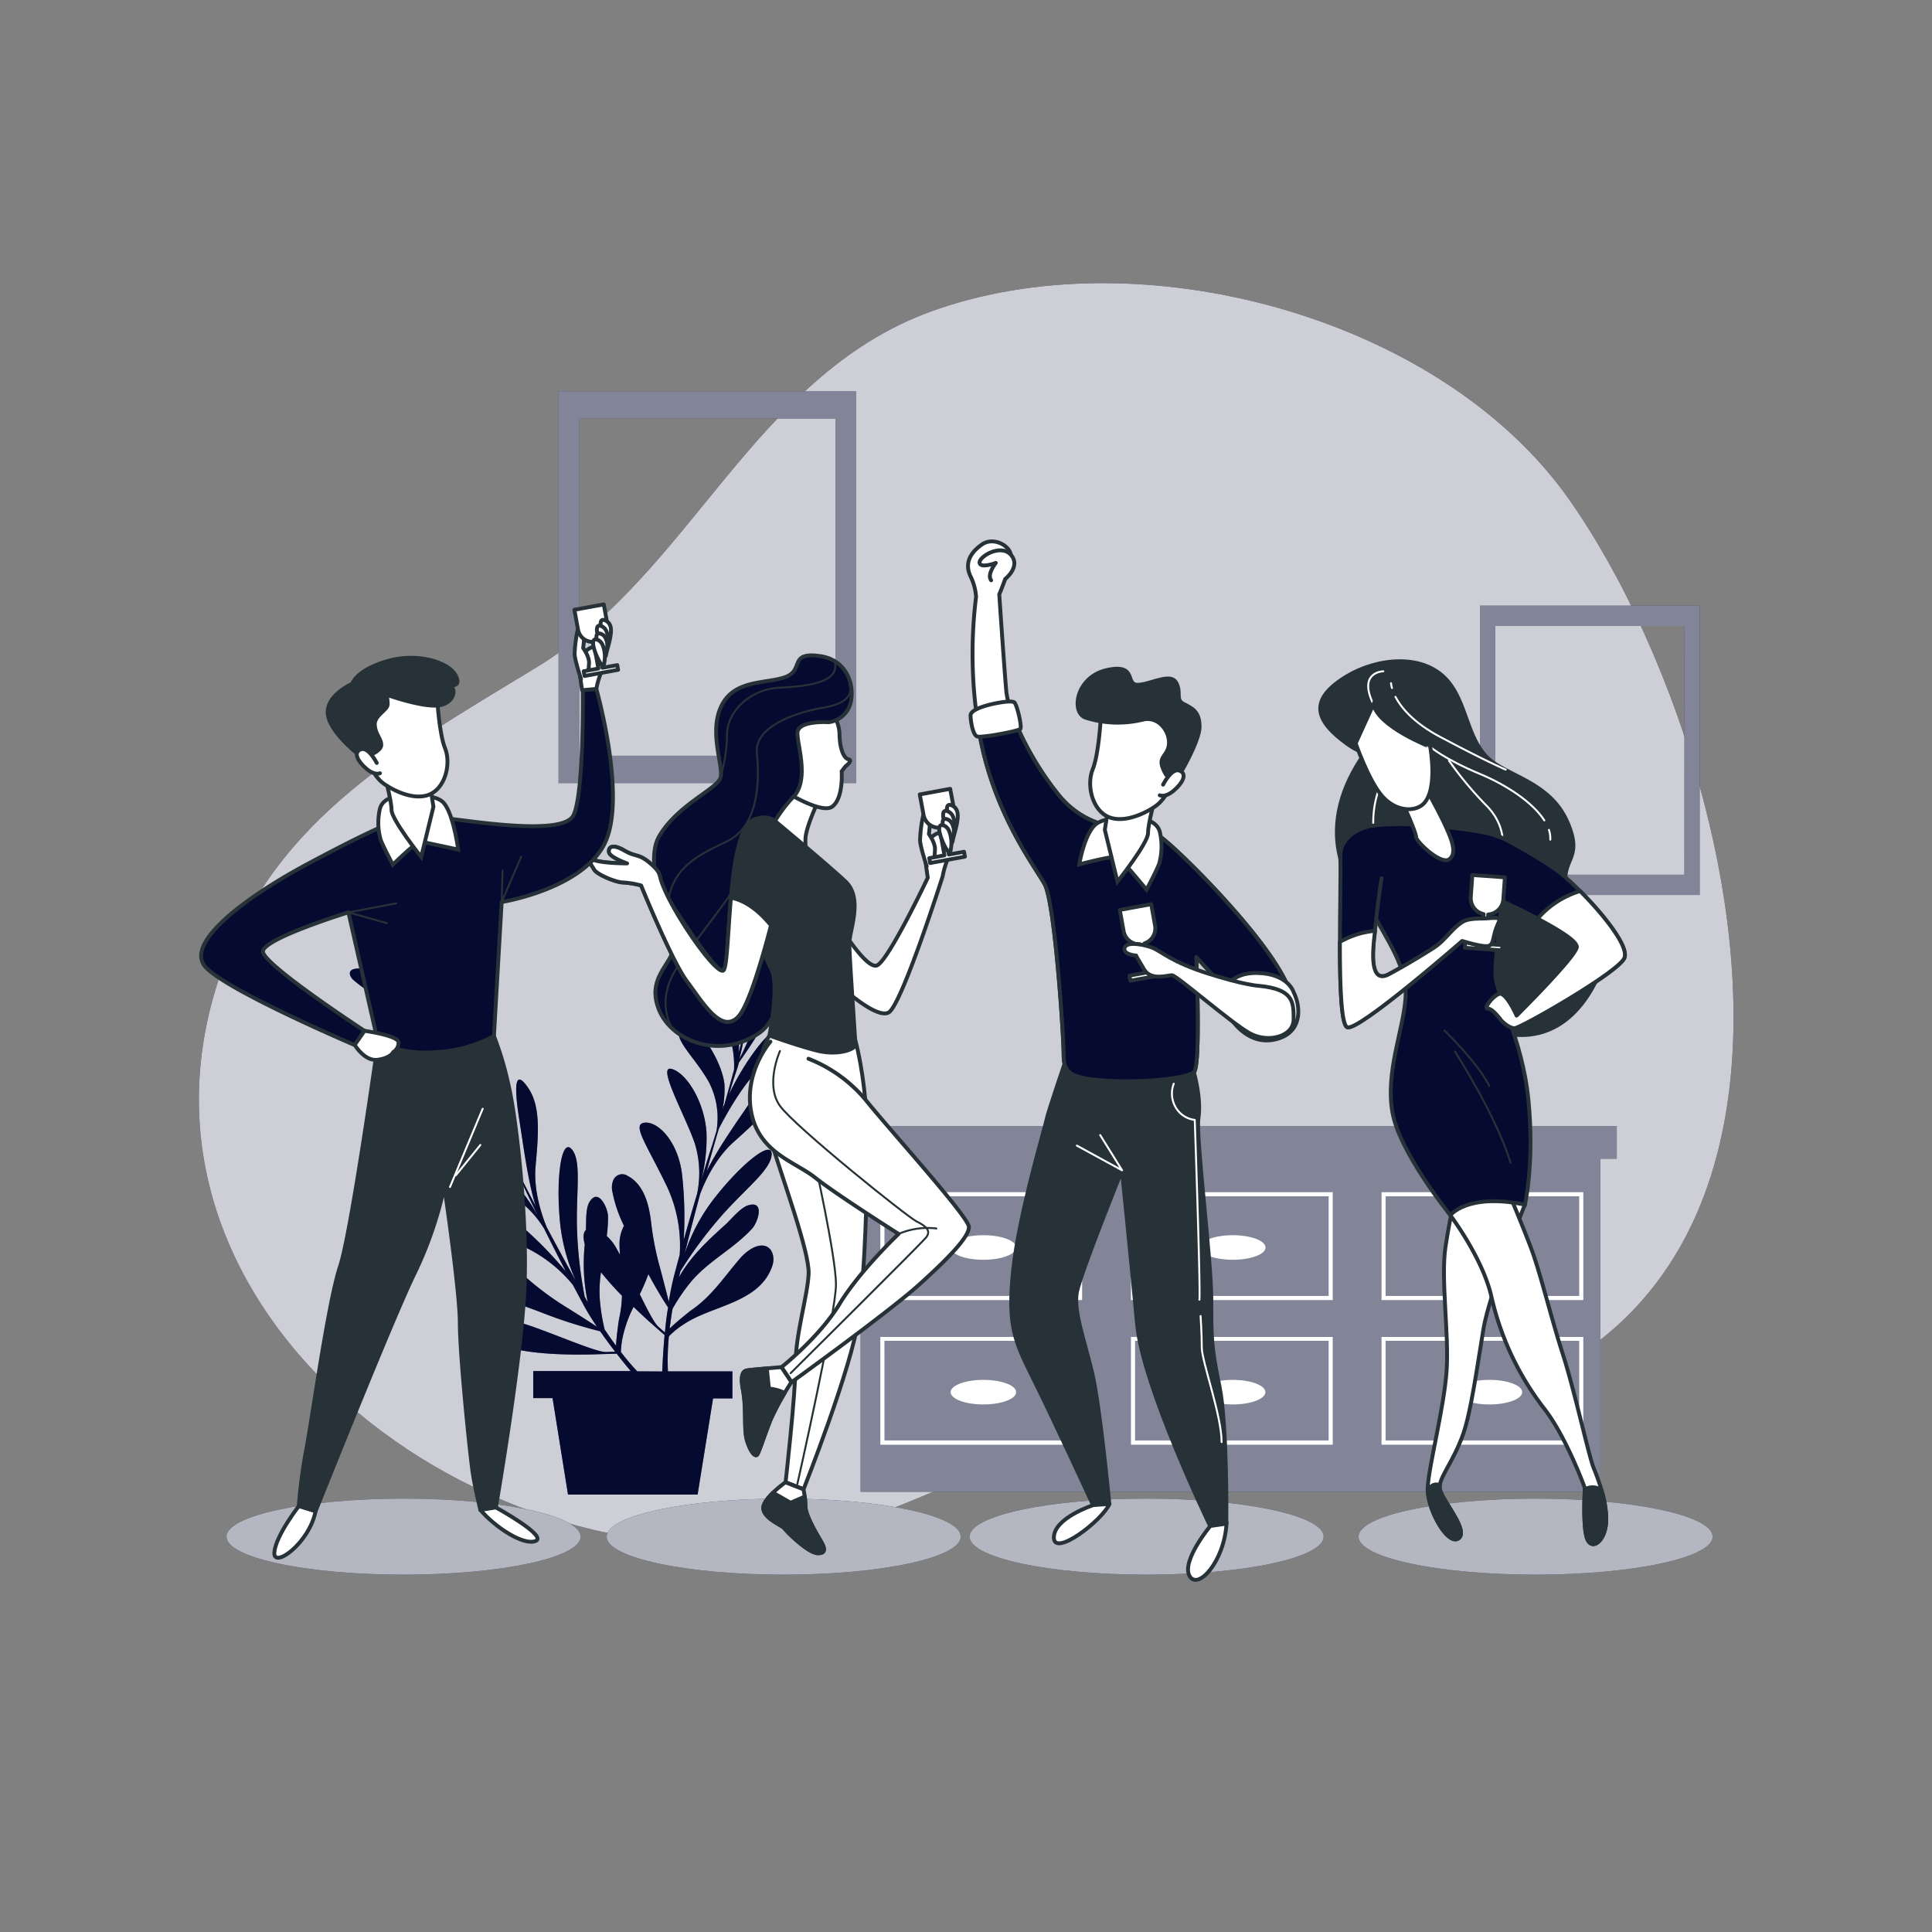 <svg xmlns="http://www.w3.org/2000/svg" viewBox="0 0 500 500"><rect x="0" y="0" width="500" height="500" fill="#808080" stroke="none"/><g id="freepik--background-simple--inject-89"><path d="M441,207.67c-8-30.66-21.31-59.24-35.23-78.85C372.25,81.7,294.45,61,240.7,80.7c-45.8,16.82-61.84,67.68-101.84,92-36.81,22.4-70.21,40.67-83.09,83.38-27.19,90.23,80.35,162.16,160.71,139.27,25.36-7.22,46.8-22.42,73.85-22.51,54.88-.19,74.21,7.34,118.61-22.31C452.69,321.36,455,261.35,441,207.67Z" style="fill:#050A30"></path><path d="M441,207.67c-8-30.66-21.31-59.24-35.23-78.85C372.25,81.7,294.45,61,240.7,80.7c-45.8,16.82-61.84,67.68-101.84,92-36.81,22.4-70.21,40.67-83.09,83.38-27.19,90.23,80.35,162.16,160.71,139.27,25.36-7.22,46.8-22.42,73.85-22.51,54.88-.19,74.21,7.34,118.61-22.31C452.69,321.36,455,261.35,441,207.67Z" style="fill:#fff;opacity:0.8"></path></g><g id="freepik--Frames--inject-89"><path d="M144.55,101.26v101.4h77V101.26Zm71.66,94.33H149.93V108.34h66.28Z" style="fill:#050A30"></path><path d="M144.55,101.26v101.4h77V101.26Zm71.66,94.33H149.93V108.34h66.28Z" style="fill:#fff;opacity:0.5"></path><path d="M383,156.73v74.88h56.88V156.73Zm52.91,69.65H387V162h48.94Z" style="fill:#050A30"></path><path d="M383,156.73v74.88h56.88V156.73Zm52.91,69.65H387V162h48.94Z" style="fill:#fff;opacity:0.5"></path></g><g id="freepik--Desk--inject-89"><polygon points="418.42 291.4 414.18 291.4 222.71 291.4 218.47 291.4 218.47 299.88 222.71 299.88 222.71 386.08 414.18 386.08 414.18 299.88 418.42 299.88 418.42 291.4" style="fill:#050A30"></polygon><polygon points="418.42 291.4 414.18 291.4 222.71 291.4 218.47 291.4 218.47 299.88 222.71 299.88 222.71 386.08 414.18 386.08 414.18 299.88 418.42 299.88 418.42 291.4" style="fill:#fff;opacity:0.5"></polygon><path d="M227.83,336.45h52.22V308.54H227.83Zm1.06-26.85H279v25.79h-50.1Z" style="fill:#fff"></path><path d="M292.69,336.45h52.22V308.54H292.69Zm1.06-26.85h50.1v25.79h-50.1Z" style="fill:#fff"></path><path d="M357.54,308.54v27.91h52.22V308.54Zm51.16,26.85H358.6V309.6h50.1Z" style="fill:#fff"></path><path d="M227.83,373.89h52.22V346H227.83ZM228.89,347H279v25.79h-50.1Z" style="fill:#fff"></path><path d="M292.69,373.89h52.22V346H292.69ZM293.75,347h50.1v25.79h-50.1Z" style="fill:#fff"></path><path d="M357.54,373.89h52.22V346H357.54ZM358.6,347h50.1v25.79H358.6Z" style="fill:#fff"></path><ellipse cx="254.5" cy="322.85" rx="8.48" ry="3.18" style="fill:#fff"></ellipse><ellipse cx="319.04" cy="322.85" rx="8.48" ry="3.18" style="fill:#fff"></ellipse><ellipse cx="385.46" cy="322.85" rx="8.48" ry="3.18" style="fill:#fff"></ellipse><path d="M254.5,357.11c-4.68,0-8.48,1.43-8.48,3.18s3.8,3.18,8.48,3.18,8.48-1.42,8.48-3.18S259.18,357.11,254.5,357.11Z" style="fill:#fff"></path><path d="M319,357.11c-4.68,0-8.48,1.43-8.48,3.18s3.8,3.18,8.48,3.18,8.48-1.42,8.48-3.18S323.73,357.11,319,357.11Z" style="fill:#fff"></path><path d="M385.46,357.11c-4.69,0-8.48,1.43-8.48,3.18s3.79,3.18,8.48,3.18,8.48-1.42,8.48-3.18S390.14,357.11,385.46,357.11Z" style="fill:#fff"></path></g><g id="freepik--Plants--inject-89"><path d="M195,284c-3.87,5.73-9.25,13.18-12.12,19.15,1.1-3.94,2.16-7.66,3.14-11,1.47-2.88,5.4-10.18,9.94-15,5.77-6.17,8.24-10.14,5.13-10.49-2.15-.23-8.45,8.16-12.4,16.49.86-2.85,1.54-5,2-6.3.19-.57.37-1.21.55-1.88A165.38,165.38,0,0,0,202.28,257c5.83-10.89,7.71-21.17,3.82-16.75-3.58,4.07-9.81,24.3-14.75,33.83.41-1.64.81-3.46,1.16-5.24.7-1.74,1.62-3.5,2.14-5.09.81-2.46,1.52-5,2.09-7.47a50.78,50.78,0,0,0,1.42-12,24.29,24.29,0,0,0-3.72-13.44c-.67-1-4.76-7.13-6-4a3.21,3.21,0,0,0-.09,1.6c.59,5.21,2.48,10,3.65,15.07,1.75,7.59.59,20.34,0,25.76-.23.85-.51,1.92-.84,3.15.82-9.44-3.28-20.63-7.07-22.59-4.69-2.42-.09,7.08,3.53,15.37a24.69,24.69,0,0,1,2.35,11.64c-.74,2.73-1.59,5.79-2.47,8.89-.17.43-.34.85-.49,1.27a27,27,0,0,0,.49-6.14c-.35-5.42-6.49-16.28-10.56-14.74s2.82,7.25,6.51,13.91A20.08,20.08,0,0,1,185.53,292c0,.24-.08.48-.11.72-.42,1.41-.84,2.78-1.25,4.07-1,3-1.85,5.88-2.7,8.66a43.67,43.67,0,0,0,1.37-12.35c-.52-7.95-5.17-15.45-9.05-16.47s3.49,11.93,6,19.21A26.09,26.09,0,0,1,180.4,309c-1.18,3.94-2.31,7.82-3.46,11.94a99.4,99.4,0,0,0-.34-16.15c-.75-8.84-6-14.49-9.63-14.25s.16,5.25,5.39,16a36,36,0,0,1,3.55,18.17c-.47,1.74-.95,3.52-1.44,5.38-.55,2.12-1,4.42-1.39,6.79-.53-2.11-1.31-5.19-2.22-8.59a76.25,76.25,0,0,1-2.3-11.48c-.49-4.5-1.67-10.13-6.09-12.47a2.5,2.5,0,0,0-3.71,1,4.91,4.91,0,0,0-.27,3.06,33.61,33.61,0,0,0,3,8.82,10.28,10.28,0,0,0-1.15,5.41c0,.71.07,1.41.11,2.1-.39-.71-.76-1.37-1.11-2a12.65,12.65,0,0,0-2.32-2.86,35.37,35.37,0,0,0,.34-5c0-2.2-2.57-7.78-4.89-3.64-.92,1.65-.74,4.91-.83,7.07-.64.59-.83,1.81-.3,3.74a48.13,48.13,0,0,0,.78,15l-.79-1.4a109.83,109.83,0,0,1-2-17.54c-.29-9.72,1.27-17.71-1.39-20.7s-4.12,7.55-3,19a48,48,0,0,0,4.14,15.17c-2.6-4.67-5.17-9.43-7.6-14-1-2.46-3.48-9.08-2.87-15.8.77-8.48,1.33-15.41-1.89-20.18s-3.89-1.68-2.31,8.27c1.08,6.82,2.24,15.94,4.22,22.27-1.89-3.63-3.66-7.08-5.24-10.21-.89-3.11-3-11.12-3-17.78,0-8.45-.91-13-3.41-11.17-1.74,1.3-.62,11.73,2.19,20.52-1.32-2.67-2.31-4.72-2.88-5.93-.25-.55-.55-1.14-.88-1.76a167,167,0,0,0-4-20.65c-3.18-12-8.82-20.74-8.65-14.86.17,5.42,9.42,24.46,12.31,34.8-.82-1.48-1.77-3.08-2.73-4.63-.67-1.74-1.2-3.65-1.91-5.18-1.08-2.34-2.26-4.65-3.56-6.88a51.64,51.64,0,0,0-7.17-9.76,24.29,24.29,0,0,0-11.9-7.28c-1.18-.28-8.34-2-7.12,1.2a3.27,3.27,0,0,0,1,1.24c4,3.4,8.64,5.61,12.95,8.52,6.46,4.35,14.31,14.46,17.55,18.85.42.77.94,1.75,1.54,2.87-5.85-7.46-16.47-12.85-20.58-11.69-5.08,1.44,4.77,5.24,13.07,8.83a24.61,24.61,0,0,1,9.66,6.91c1.32,2.49,2.79,5.31,4.26,8.18l.51,1.26a26.76,26.76,0,0,0-3.84-4.82c-4-3.73-15.85-7.47-17.78-3.57s7,3.38,14.26,5.72A20.12,20.12,0,0,1,133,302.1l.41.61c.66,1.32,1.29,2.61,1.87,3.83,1.37,2.86,2.66,5.56,3.94,8.17a43.27,43.27,0,0,0-7.44-10c-5.79-5.46-14.32-7.77-17.84-5.87s10.69,6.34,17.46,10a26.06,26.06,0,0,1,9.44,9.16c1.82,3.69,3.65,7.29,5.62,11.09a98.72,98.72,0,0,0-11.27-11.57c-6.58-6-14.28-6.49-16.76-3.86s3.69,3.74,14.83,8a36,36,0,0,1,15,10.86c.84,1.59,1.71,3.22,2.62,4.91,1,1.93,2.27,3.93,3.61,5.92-1.82-1.18-4.49-2.9-7.48-4.77a76.21,76.21,0,0,1-9.51-6.82c-3.44-3-8.14-6.26-13-5a2.5,2.5,0,0,0-2,3.27,4.9,4.9,0,0,0,1.89,2.41c4.56,3.54,10.69,5.24,16,7.33a120.65,120.65,0,0,0,14.93,4.76c1.26,1.81,2.58,3.6,3.89,5.3l-2.38.07c-2.82.08-15.54-5.68-22-7.54s-12.5,1.66-5.73,5.3,25.18,2.83,25.18,2.83l5.32-.16c1.24,1.6,2.47,3.12,3.62,4.5H138v7h5L147,386.79h33.54l4-24.89h5v-7H172.86a62.52,62.52,0,0,1,.25-9.06,21,21,0,0,1,3.68-3c7.34-5.07,19.79-5.49,23.09-15.25.8-2.36-.1-5.37-2.92-5.24-2,.09-4.17,1.86-5.43,3.32-4.2,4.85-7.36,9.88-12.82,13.55-.24.17-3.69,2.91-5.39,4.61.18-1.59.42-3.29.73-5.11a48.77,48.77,0,0,1,4.51-6.67c4.46-5.55,11.26-8.8,16.09-14.09,1.48-1.62,3.43-7.44-1.09-6-2,.64-4.38,3.68-5.95,5.08-4.44,4-9,8.26-11.9,13.52.13-.52.25-1,.38-1.56a109.15,109.15,0,0,1,10.5-14.19c6.42-7.31,13-12.08,13.11-16.08s-8.17,2.7-15.2,11.86a47.92,47.92,0,0,0-7.32,13.91c1.29-5.19,2.66-10.42,4-15.44.92-2.5,3.65-9,8.69-13.51,6.34-5.67,11.48-10.35,12.39-16S200.58,275.65,195,284Zm-35.52,64.32c-1-1.29-1.94-2.7-3-4.24a48.9,48.9,0,0,1-1.26-7.95,32.9,32.9,0,0,1,.31-6.87,80.69,80.69,0,0,0,5.43,6.07,29.48,29.48,0,0,1-.73,5.94C160.16,341.56,159.52,345.91,159.43,348.32Zm5.44,6.58c-1.29-1.37-2.7-3-4.23-5a21.2,21.2,0,0,1,.66-4.69,32.36,32.36,0,0,1,2.62-7C166.28,340.47,168,342,168,342l4,3.51c-.32,3.49-.5,6.76-.61,9.42Zm7.21-10-1.79-1.58c-1-.9-2.81-4.38-4.77-8.38a49.9,49.9,0,0,0,2.23-5.2c2.11,3.93,4,7,5.1,8.63C172.53,340.5,172.28,342.7,172.08,344.85Z" style="fill:#050A30"></path><path d="M195,284c-3.87,5.73-9.25,13.18-12.12,19.15,1.1-3.94,2.16-7.66,3.14-11,1.47-2.88,5.4-10.18,9.94-15,5.77-6.17,8.24-10.14,5.13-10.49-2.15-.23-8.45,8.16-12.4,16.49.86-2.85,1.54-5,2-6.3.19-.57.37-1.21.55-1.88A165.38,165.38,0,0,0,202.28,257c5.83-10.89,7.71-21.17,3.82-16.75-3.58,4.07-9.81,24.3-14.75,33.83.41-1.64.81-3.46,1.16-5.24.7-1.74,1.62-3.5,2.14-5.09.81-2.46,1.52-5,2.09-7.47a50.78,50.78,0,0,0,1.42-12,24.29,24.29,0,0,0-3.72-13.44c-.67-1-4.76-7.13-6-4a3.21,3.21,0,0,0-.09,1.6c.59,5.21,2.48,10,3.65,15.07,1.75,7.59.59,20.34,0,25.76-.23.85-.51,1.92-.84,3.15.82-9.44-3.28-20.63-7.07-22.59-4.69-2.42-.09,7.08,3.53,15.37a24.69,24.69,0,0,1,2.35,11.64c-.74,2.73-1.59,5.79-2.47,8.89-.17.43-.34.85-.49,1.27a27,27,0,0,0,.49-6.14c-.35-5.42-6.49-16.28-10.56-14.74s2.82,7.25,6.51,13.91A20.08,20.08,0,0,1,185.53,292c0,.24-.08.48-.11.72-.42,1.41-.84,2.78-1.25,4.07-1,3-1.85,5.88-2.7,8.66a43.67,43.67,0,0,0,1.37-12.35c-.52-7.95-5.17-15.45-9.05-16.47s3.49,11.93,6,19.21A26.09,26.09,0,0,1,180.4,309c-1.18,3.94-2.31,7.82-3.46,11.94a99.4,99.4,0,0,0-.34-16.15c-.75-8.84-6-14.49-9.63-14.25s.16,5.25,5.39,16a36,36,0,0,1,3.55,18.17c-.47,1.74-.95,3.52-1.44,5.38-.55,2.12-1,4.42-1.39,6.79-.53-2.11-1.31-5.19-2.22-8.59a76.25,76.25,0,0,1-2.3-11.48c-.49-4.5-1.67-10.13-6.09-12.47a2.5,2.5,0,0,0-3.71,1,4.91,4.91,0,0,0-.27,3.06,33.61,33.61,0,0,0,3,8.82,10.28,10.28,0,0,0-1.15,5.41c0,.71.07,1.41.11,2.1-.39-.71-.76-1.37-1.11-2a12.65,12.65,0,0,0-2.32-2.86,35.37,35.37,0,0,0,.34-5c0-2.2-2.57-7.78-4.89-3.64-.92,1.65-.74,4.91-.83,7.07-.64.59-.83,1.81-.3,3.74a48.13,48.13,0,0,0,.78,15l-.79-1.4a109.83,109.83,0,0,1-2-17.54c-.29-9.72,1.27-17.71-1.39-20.7s-4.12,7.55-3,19a48,48,0,0,0,4.14,15.17c-2.6-4.67-5.17-9.43-7.6-14-1-2.46-3.48-9.08-2.87-15.8.77-8.48,1.33-15.41-1.89-20.18s-3.89-1.68-2.31,8.27c1.08,6.82,2.24,15.94,4.22,22.27-1.89-3.63-3.66-7.08-5.24-10.21-.89-3.11-3-11.12-3-17.78,0-8.45-.91-13-3.41-11.17-1.74,1.3-.62,11.73,2.19,20.52-1.32-2.67-2.31-4.72-2.88-5.93-.25-.55-.55-1.14-.88-1.76a167,167,0,0,0-4-20.65c-3.18-12-8.82-20.74-8.65-14.86.17,5.42,9.42,24.46,12.31,34.8-.82-1.48-1.77-3.08-2.73-4.63-.67-1.74-1.2-3.65-1.91-5.18-1.08-2.34-2.26-4.65-3.56-6.88a51.64,51.64,0,0,0-7.17-9.76,24.29,24.29,0,0,0-11.9-7.28c-1.18-.28-8.34-2-7.12,1.2a3.27,3.27,0,0,0,1,1.24c4,3.4,8.64,5.61,12.95,8.52,6.46,4.35,14.31,14.46,17.55,18.85.42.77.94,1.75,1.54,2.87-5.85-7.46-16.47-12.85-20.58-11.69-5.08,1.44,4.77,5.24,13.07,8.83a24.61,24.61,0,0,1,9.66,6.91c1.32,2.49,2.79,5.31,4.26,8.18l.51,1.26a26.76,26.76,0,0,0-3.84-4.82c-4-3.73-15.85-7.47-17.78-3.57s7,3.38,14.26,5.72A20.12,20.12,0,0,1,133,302.1l.41.61c.66,1.32,1.29,2.61,1.87,3.83,1.37,2.86,2.66,5.56,3.94,8.17a43.27,43.27,0,0,0-7.44-10c-5.79-5.46-14.32-7.77-17.84-5.87s10.69,6.34,17.46,10a26.06,26.06,0,0,1,9.44,9.16c1.82,3.69,3.65,7.29,5.62,11.09a98.72,98.72,0,0,0-11.27-11.57c-6.58-6-14.28-6.49-16.76-3.86s3.69,3.74,14.83,8a36,36,0,0,1,15,10.86c.84,1.59,1.71,3.22,2.62,4.91,1,1.93,2.27,3.93,3.61,5.92-1.82-1.18-4.49-2.9-7.48-4.77a76.21,76.21,0,0,1-9.51-6.82c-3.44-3-8.14-6.26-13-5a2.5,2.5,0,0,0-2,3.27,4.9,4.9,0,0,0,1.89,2.41c4.56,3.54,10.69,5.24,16,7.33a120.65,120.65,0,0,0,14.93,4.76c1.26,1.81,2.58,3.6,3.89,5.3l-2.38.07c-2.82.08-15.54-5.68-22-7.54s-12.5,1.66-5.73,5.3,25.18,2.83,25.18,2.83l5.32-.16c1.24,1.6,2.47,3.12,3.62,4.5H138v7h5L147,386.79h33.54l4-24.89h5v-7H172.86a62.52,62.52,0,0,1,.25-9.06,21,21,0,0,1,3.68-3c7.34-5.07,19.79-5.49,23.09-15.25.8-2.36-.1-5.37-2.92-5.24-2,.09-4.17,1.86-5.43,3.32-4.2,4.85-7.36,9.88-12.82,13.55-.24.17-3.69,2.91-5.39,4.61.18-1.59.42-3.29.73-5.11a48.77,48.77,0,0,1,4.51-6.67c4.46-5.55,11.26-8.8,16.09-14.09,1.48-1.62,3.43-7.44-1.09-6-2,.64-4.38,3.68-5.95,5.08-4.44,4-9,8.26-11.9,13.52.13-.52.25-1,.38-1.56a109.15,109.15,0,0,1,10.5-14.19c6.42-7.31,13-12.08,13.11-16.08s-8.17,2.7-15.2,11.86a47.92,47.92,0,0,0-7.32,13.91c1.29-5.19,2.66-10.42,4-15.44.92-2.5,3.65-9,8.69-13.51,6.34-5.67,11.48-10.35,12.39-16S200.58,275.65,195,284Zm-35.52,64.32c-1-1.29-1.94-2.7-3-4.24a48.9,48.9,0,0,1-1.26-7.95,32.9,32.9,0,0,1,.31-6.87,80.69,80.69,0,0,0,5.43,6.07,29.48,29.48,0,0,1-.73,5.94C160.16,341.56,159.52,345.91,159.43,348.32Zm5.44,6.58c-1.29-1.37-2.7-3-4.23-5a21.2,21.2,0,0,1,.66-4.69,32.36,32.36,0,0,1,2.62-7C166.28,340.47,168,342,168,342l4,3.51c-.32,3.49-.5,6.76-.61,9.42Zm7.21-10-1.79-1.58c-1-.9-2.81-4.38-4.77-8.38a49.9,49.9,0,0,0,2.23-5.2c2.11,3.93,4,7,5.1,8.63C172.53,340.5,172.28,342.7,172.08,344.85Z" style="fill:#050A30;opacity:0.5"></path></g><g id="freepik--character-4--inject-89"><ellipse cx="397.41" cy="397.68" rx="45.82" ry="9.84" style="fill:#050A30"></ellipse><g style="opacity:0.7"><ellipse cx="397.41" cy="397.68" rx="45.82" ry="9.84" style="fill:#fff"></ellipse></g><path d="M354.22,193.58s0,3.37-7-2.14-8.27-10.71,1.53-16.53c7.52-4.47,19.58-6.07,25.93,1.37,4.84,5.67,4.93,14.49,10.2,19.75,4.89,4.9,16.22,6.13,20.81,16.84s-3.06,8.88.31,19.6,12.25,11.32,6.73,22-15.3,17.45-30.3,10.71-10.72-17.45-20.51-23.88C343.57,229.33,341.13,210.74,354.22,193.58Z" style="fill:#263238;stroke:#263238;stroke-linecap:round;stroke-linejoin:round"></path><path d="M357.42,202.77a25.68,25.68,0,0,0-1.75,13.76" style="fill:none;stroke:#fff;stroke-linecap:round;stroke-linejoin:round;stroke-width:0.5px"></path><path d="M361.14,180.34c1.44,2.73,4.59,6.66,11.54,10.35,12.33,6.56,17,8.49,17,8.49" style="fill:none;stroke:#fff;stroke-linecap:round;stroke-linejoin:round;stroke-width:0.5px"></path><path d="M360,176.81a5.91,5.91,0,0,0,.25,1.25" style="fill:none;stroke:#fff;stroke-linecap:round;stroke-linejoin:round;stroke-width:0.5px"></path><path d="M400.86,214.77a6.77,6.77,0,0,1,.35,2.53" style="fill:none;stroke:#fff;stroke-linecap:round;stroke-linejoin:round;stroke-width:0.5px"></path><path d="M370.14,193.28s3.69,3.2,12.95,7.05c6.81,2.84,13.62,7.35,16.59,12" style="fill:none;stroke:#fff;stroke-linecap:round;stroke-linejoin:round;stroke-width:0.5px"></path><path d="M358,173.73s-6.69.09-2.57,8.53" style="fill:none;stroke:#fff;stroke-linecap:round;stroke-linejoin:round;stroke-width:0.5px"></path><path d="M375,196.86a93.74,93.74,0,0,0,9.64,11.57c5.4,5.4,4.63,11.57,3.47,14.27" style="fill:none;stroke:#fff;stroke-linecap:round;stroke-linejoin:round;stroke-width:0.5px"></path><path d="M394.63,311.76s-9.18,23-10.71,32.14-3.18,21.34-5.24,27.19c-2.63,7.45-6.4,11.39-6.09,14.14s7.65,10.72,4.9,12.86-8.27-7.65-8-13.16,4.28-20.82,4.9-30.31-1.53-23.58-.31-31.84,3.06-15.31,3.06-15.31S387.59,302.57,394.63,311.76Z" style="fill:#fff;stroke:#263238;stroke-linecap:round;stroke-linejoin:round"></path><path d="M375.34,314.51s8.58,11.33,10.72,21.43a74.11,74.11,0,0,0,13.47,28.47c5.82,7.35,10.63,20.7,10.63,20.7s-.61,10.1.61,13.16,4.59.61,4.9-4.29-2-11.07-3.25-14.13-4.93-20-8-29.52-5.82-21.12-8.27-27.55-5.81-14.39-5.81-14.39S374.43,306.86,375.34,314.51Z" style="fill:#fff;stroke:#263238;stroke-linecap:round;stroke-linejoin:round"></path><path d="M389.73,225.73l-.91,6.43S387,246.85,387,252.06s7,16.53,8.57,32.76-.92,26.94-.92,26.94c-15-3.06-19.29,2.75-19.29,2.75s-13.16-16.22-15-26.63,2.76-21.13,3.37-29.39-4.59-14.7-9.49-24.19-5.2-19.59.31-20.51,13.47-.31,13.47-.31,12.55.92,18.06,2.45,5.82,4.6,5.82,4.6" style="fill:#050A30;stroke:#263238;stroke-linecap:round;stroke-miterlimit:10"></path><path d="M376.55,272.16s10.62,16.44,14.38,28.76" style="fill:none;stroke:#263238;stroke-linecap:round;stroke-linejoin:round;stroke-width:0.5px"></path><path d="M373.81,266.68s8.56,8.22,11.64,14.38" style="fill:none;stroke:#263238;stroke-linecap:round;stroke-linejoin:round;stroke-width:0.5px"></path><path d="M363.1,208s3.37,7.35,3.37,8.58,6.43,7.34,8.57,5.81.61-5.2-.92-8.57-4.59-8.88-4.59-8.88A8.89,8.89,0,0,1,363.1,208Z" style="fill:#fff;stroke:#263238;stroke-linecap:round;stroke-miterlimit:10"></path><path d="M355.45,182.26l-4.6,10.1s3.06,8.88,6.43,13.16,8,4.6,10.41,3.07c4.74-3,2.45-15.31,2.45-15.31S356.67,188.07,355.45,182.26Z" style="fill:#fff;stroke:#263238;stroke-linecap:round;stroke-miterlimit:10"></path><path d="M388.2,216.55a126.26,126.26,0,0,1,14.21,8.34c5.62,3.86,20,19.19,17.91,23.17s-26.86,18-28.39,18-3.42-2-3.42-2-2.19-3.05-3.41-3.05.86-2.86,2.69-3.78,4.67,5.57,4.67,5.57,14.65-14.52,15.57-17.59-22.28-13.4-22.28-13.4" style="fill:#050A30;stroke:#263238;stroke-linecap:round;stroke-linejoin:round"></path><path d="M384.61,244.3l.54-7.64a4.22,4.22,0,0,0,3.91-3.9l.4-5.71-8.42-.6-.4,5.71a4.2,4.2,0,0,0,3.31,4.41l-.55,7.64-4.21-.3-.09,1.36,9.62.68.1-1.35Z" style="fill:#fff;stroke:#263238;stroke-linecap:round;stroke-linejoin:round"></path><path d="M354.53,213.79s-8,1.53-7.66,8.27-1.22,42.86,1.84,43.78,29.7-22.35,29.7-22.35,5.81,1.83,7,1.22.92-2.14,1.83-4.59,1.84-2.76-2.44-2.45c-1.9.14-4.78-.13-6.46,1-2.77,1.81-4.38,4.72-7.28,6.59q-5.69,3.65-11.65,6.87c-6,3.22-3.72-9.58-3.44-12.39.4-4.16.94-8.32,1.58-12.45" style="fill:#050A30;stroke:#263238;stroke-linecap:round;stroke-miterlimit:10"></path><path d="M384.84,237.67c-1.9.14-4.78-.13-6.46,1-2.77,1.81-4.38,4.72-7.28,6.59q-5.69,3.65-11.65,6.87c-5.35,2.89-4.09-7.11-3.58-11.23a21.94,21.94,0,0,0-9.11,2.87c0,10.85.3,21.6,1.95,22.1,3.06.91,29.7-22.35,29.7-22.35s5.81,1.83,7,1.22.92-2.14,1.83-4.59S389.12,237.36,384.84,237.67Z" style="fill:#fff;stroke:#263238;stroke-linecap:round;stroke-linejoin:round"></path><path d="M420.32,248.06c1.52-2.82-5.29-11.35-11.39-17.45a23.43,23.43,0,0,0-11,7.14c5.44,2.88,10.57,6,10.13,7.5-.92,3.07-15.57,17.59-15.57,17.59s-2.83-6.49-4.67-5.57-3.92,3.78-2.69,3.78,3.41,3.05,3.41,3.05,1.89,2,3.42,2S418.18,252,420.32,248.06Z" style="fill:#fff;stroke:#263238;stroke-linecap:round;stroke-linejoin:round"></path><path d="M414.47,385.69a3.83,3.83,0,0,0-4.33-.21c-.1,1.84-.46,10.08.63,12.79,1.23,3.06,4.59.61,4.9-4.29A25.81,25.81,0,0,0,414.47,385.69Z" style="fill:#263238;stroke:#263238;stroke-linecap:round;stroke-linejoin:round"></path><path d="M372.63,384.36c-1-.38-2.15-.3-3.1,1.47.27,5.61,5.35,14.29,8,12.26s-4.59-10.1-4.9-12.86A3.23,3.23,0,0,1,372.63,384.36Z" style="fill:#263238;stroke:#263238;stroke-linecap:round;stroke-linejoin:round"></path></g><g id="freepik--character-3--inject-89"><ellipse cx="296.74" cy="397.68" rx="45.82" ry="9.84" style="fill:#050A30"></ellipse><g style="opacity:0.7"><ellipse cx="296.74" cy="397.68" rx="45.82" ry="9.84" style="fill:#fff"></ellipse></g><path d="M275.87,274.23s-4.67,13.66-5,15.46-7.16,24.57-8.66,39,.3,18.29,5.39,28.49,15.3,32.38,15.3,32.38l4.2-.3s-2.4-25.48-4.5-34.18-4.8-15.89-3.9-20.69,11.66-31.47,11.66-31.47,2.43,23.67,3.93,39.86,18.9,52.18,18.9,52.18l4.19-.6s.3-25.49-1.8-35.68-2.09-12.3-2.09-22.49-4.06-42.07-3.34-46.76c.81-5.31-1.19-12-1.19-12S283.07,279,275.87,274.23Z" style="fill:#263238;stroke:#263238;stroke-linecap:round;stroke-linejoin:round"></path><polyline points="284.73 293.76 290.4 302.88 278.69 296.48" style="fill:none;stroke:#fff;stroke-linecap:round;stroke-linejoin:round;stroke-width:0.5px"></polyline><path d="M303.77,280.47a7,7,0,0,0,.3,5.74,6.58,6.58,0,0,0,5.13,3.62s1.51,43.5,1.21,46.53" style="fill:none;stroke:#fff;stroke-linecap:round;stroke-linejoin:round;stroke-width:0.5px"></path><path d="M310.71,340.58s.31,4.54.31,8.16,5.13,17.52,5.13,24.47" style="fill:none;stroke:#fff;stroke-linecap:round;stroke-linejoin:round;stroke-width:0.5px"></path><path d="M333.54,255.87c-4.8-12.6-28.75-36.12-33-39.12s-12-2.7-12-2.7A22.74,22.74,0,0,1,274.2,206c-6.29-7.5-13.19-20.4-13.79-27.29s-1.8-24.89-1.8-24.89,3.3-7.8,3-10.2-4.5-4.8-7.5-2.7-4.5,4.8-3,8.1a14.52,14.52,0,0,1,1.5,5.4,119.89,119.89,0,0,0,1.2,37.18c3.9,19.49,13.82,32.39,16.52,37.18s4.94,39.49,4.94,44.29,2.1,6,10.79,6.6,21.14-.42,22.94-2.22.59-29.77.59-29.77,15.59,17.09,18.29,19.49S338.34,268.46,333.54,255.87Z" style="fill:#fff;stroke:#263238;stroke-linecap:round;stroke-linejoin:round"></path><path d="M333.54,255.87c-4.8-12.6-28.75-36.12-33-39.12s-12-2.7-12-2.7A22.74,22.74,0,0,1,274.2,206a78.77,78.77,0,0,1-12-20.48l-9.11,2c.21,1.34.45,2.7.72,4.06,3.9,19.49,13.82,32.39,16.52,37.18s4.94,39.49,4.94,44.29,2.1,6,10.79,6.6,21.14-.42,22.94-2.22.59-29.77.59-29.77,15.59,17.09,18.29,19.49S338.34,268.46,333.54,255.87Z" style="fill:#050A30;stroke:#263238;stroke-linecap:round;stroke-linejoin:round"></path><path d="M334.78,256.75s-1.41-4.76-9.35-4.94-10.23,5.64-8.29,9.52,6.53,9.35,13.23,7.59S336.72,260.63,334.78,256.75Z" style="fill:#fff;stroke:#263238;stroke-linecap:round;stroke-linejoin:round"></path><path d="M296.55,212.18s2.92.52,3.61,3.1a16.6,16.6,0,0,1-.17,8.25c-.69,1.89-3.27,6.71-3.27,6.71s-6.54-7.91-7.4-8.43-10,1.89-10,1.89,1.2-7.39,4-10.14S294.83,211.84,296.55,212.18Z" style="fill:#fff;stroke:#263238;stroke-linecap:round;stroke-miterlimit:10"></path><path d="M299,206.34s-1.89,6.7-1.89,9.28-7.91,12.56-7.91,12.56l-3.27-13.42,1.38-8.77S294.31,210.12,299,206.34Z" style="fill:#fff;stroke:#263238;stroke-linecap:round;stroke-miterlimit:10"></path><path d="M284.85,186.22s-.51,9.11-2.06,12.89-.34,9.81,3.44,12,9.46-.17,12.72-2.41,4.82-6.88,6.54-12,1.89-12.56-3.61-15S284.85,186.22,284.85,186.22Z" style="fill:#fff;stroke:#263238;stroke-linecap:round;stroke-miterlimit:10"></path><path d="M302.53,201.23s-.88-.29-1.76-2.92,1.76-2.93,1.76-6.15-2.93-7-7-5.86a27.5,27.5,0,0,1-14.64-.59c-3.81-1.46-2.34-10.54,5.56-12.3s4.69,3.81,7.91,3.81,8.49-3.22,10-.58-.3,4.39,2,5.56,4.09,2.05,4.09,5.86-5.27,12.59-5.27,12.59S304.29,204.16,302.53,201.23Z" style="fill:#263238;stroke:#263238;stroke-linecap:round;stroke-miterlimit:10"></path><path d="M301,203.07s2.23-4.47,4.3-3.61.69,3.26-1.55,5.16-3.61,1.2-3.61,1.2" style="fill:#fff;stroke:#263238;stroke-linecap:round;stroke-miterlimit:10"></path><path d="M297.53,251.55l-1.35-7.39a4.11,4.11,0,0,0,2.75-4.64l-1-5.52-8.13,1.49,1,5.52a4.13,4.13,0,0,0,4.22,3.37l1.35,7.38-4.06.74.24,1.31,9.29-1.7-.24-1.31Z" style="fill:#fff;stroke:#263238;stroke-linecap:round;stroke-linejoin:round"></path><path d="M325.78,255.13s-3.7-.15-13.49-3.29c-8.94-2.88-11.54-5.44-13.84-6.48-1.67-.75-6.79-1.92-7.39-.12S294,247.3,294,247.3s.3.6,2.1,3.59,6,1.5,7.2,1.5,15.3,12.34,20.09,15,11.4.9,11.4-3.6S334.78,256,325.78,255.13Z" style="fill:#fff;stroke:#263238;stroke-linecap:round;stroke-miterlimit:10"></path><path d="M260.11,149.88s4.2-3.3,1.5-6.3-8.4.6-8.1,2.1,4.2,0,4.2,0-2.4,3-1.2,4.5" style="fill:#fff;stroke:#263238;stroke-linecap:round;stroke-linejoin:round"></path><path d="M313.23,394.92s-7.5,9-5.4,12.9,9-3.6,9.59-13.5Z" style="fill:#fff;stroke:#263238;stroke-linecap:round;stroke-miterlimit:10"></path><path d="M282.94,389.52s-10.2,3.3-10.2,8.4,12.3-4.2,14.4-8.7Z" style="fill:#fff;stroke:#263238;stroke-linecap:round;stroke-linejoin:round"></path><path d="M261.78,181.57c-1.73-.22-10.6,1.36-10.6,3.57,0,1.23.53,5.11,1.76,5.47s10.58-1.41,11.11-1.94-.94-6.66-1.6-6.94A2.63,2.63,0,0,0,261.78,181.57Z" style="fill:#fff;stroke:#263238;stroke-linecap:round;stroke-linejoin:round"></path></g><g id="freepik--character-2--inject-89"><ellipse cx="202.82" cy="397.68" rx="45.82" ry="9.84" style="fill:#050A30"></ellipse><g style="opacity:0.7"><ellipse cx="202.82" cy="397.68" rx="45.82" ry="9.84" style="fill:#fff"></ellipse></g><path d="M212.08,206.61s-3.63,7.51-3.63,10.62a16.29,16.29,0,0,0,.52,4.67l-9.59-9.07s3.63-8.29,3.89-9.85S212.08,206.61,212.08,206.61Z" style="fill:#fff;stroke:#263238;stroke-linecap:round;stroke-linejoin:round"></path><path d="M214.41,183.54a9.37,9.37,0,0,1,2.85,6.22c0,3.63,1,6.48,2.33,6.74s-.77,1.82-.77,1.82l-1,1.29s.52,6.74-2.33,9.07-13.22-4.4-13.22-4.4,0-4.15.52-11.67S208.45,182,214.41,183.54Z" style="fill:#fff;stroke:#263238;stroke-linecap:round;stroke-linejoin:round"></path><path d="M214.41,186.91a6.67,6.67,0,0,0,5.44-4.14c1.56-3.89.26-11.93-7.77-13s-3.89,3.63-8.81,5.44-13.22.52-16.59,7.52.78,15.8-.26,18.66-11.14,7-15.81,15,4.41,25.14,3.63,29.28-7,7.78-3.63,15.81,15.55,12.7,25.66,6,4.92-30.84.78-37.32,3.72-19.33,8.12-23.74,1.21-13.32,1.21-16.69S214.41,186.91,214.41,186.91Z" style="fill:#050A30;stroke:#263238;stroke-linecap:round;stroke-linejoin:round"></path><path d="M219.82,177.23s2.21,4.42-6.63,5.9-18,5.52-17.31,11.78.74,18.78-7.73,22.83-14.36,7-15.47,16.94" style="fill:none;stroke:#263238;stroke-linecap:round;stroke-linejoin:round;stroke-width:0.5px"></path><path d="M174.15,266.36s-5.15-7,1.48-16.58S187.78,234,194,224" style="fill:none;stroke:#263238;stroke-linecap:round;stroke-linejoin:round;stroke-width:0.5px"></path><path d="M186.42,201.43a42,42,0,0,0,1.73-11.31c0-5.89,5.89-11.78,13.62-12.15s15.1-1.47,14.37-6.26" style="fill:none;stroke:#263238;stroke-linecap:round;stroke-linejoin:round;stroke-width:0.5px"></path><path d="M199.12,268s-5.44,8.29-1,22.81,11.41,33.17,11.15,38.87-3.37,15.55-3.37,23.32-2.59,30.59-2.59,30.59l4.66,1.81s12.44-31.36,14.26-44.32,2.07-34.72,2.07-34.72,1.55-20.22-3.11-37.84C221.15,268.55,204.56,263.11,199.12,268Z" style="fill:#fff;stroke:#263238;stroke-linecap:round;stroke-linejoin:round"></path><path d="M210.61,299.5s5.74,25.68,5.74,32.93-10,51.66-10,51.66" style="fill:none;stroke:#263238;stroke-linecap:round;stroke-linejoin:round;stroke-width:0.5px"></path><path d="M243.83,215.85c-1.14-1.15-4,1.71-4.43,3s.71,8.3.71,8.3-10.41,22-13.26,22.74-9.59-10.37-9.59-10.37l-.52,15s9.85,9.33,13.22,7.52,14-35.26,14-35.26a22.17,22.17,0,0,1,1.33-4.52C246.12,220.43,245,217,243.83,215.85Z" style="fill:#fff;stroke:#263238;stroke-linecap:round;stroke-linejoin:round"></path><path d="M239.83,224.15s-1.72-5.15-1.72-6.73a34.51,34.51,0,0,1,.86-6.58c.43-1.58,1.72,0,1.72,1.43a34,34,0,0,1-.29,3.58s1.72,2.29,1.57,4.15l-.14,1.86" style="fill:#fff;stroke:#263238;stroke-linecap:round;stroke-linejoin:round"></path><path d="M245.56,221.15,244.25,214a4,4,0,0,0,2.66-4.5l-1-5.35-7.88,1.45,1,5.35a4,4,0,0,0,4.09,3.26l1.31,7.16-3.94.72.23,1.26,9-1.65-.23-1.26Z" style="fill:#fff;stroke:#263238;stroke-linecap:round;stroke-linejoin:round"></path><path d="M247.6,209.7a2.49,2.49,0,0,0-1.41-1.33c-.52-.17-1.06-.11-1.11.83-.1,1.89,1.16,10.37,1.45,8.51C246.78,216.06,248.51,211.66,247.6,209.7Z" style="fill:#fff;stroke:#263238;stroke-linecap:round;stroke-linejoin:round"></path><path d="M246.6,211.26a2.46,2.46,0,0,0-1.41-1.33c-.52-.18-1.06-.12-1.11.83-.1,1.88,2.16,7.83,2.45,6C246.78,215.08,247.51,213.22,246.6,211.26Z" style="fill:#fff;stroke:#263238;stroke-linecap:round;stroke-linejoin:round"></path><path d="M246.38,213.14a2.09,2.09,0,0,0-.86-.93c-.6-.34-1.5-.62-1.57.62-.1,1.88,2.06,7.09,2.35,5.23S247.39,215.19,246.38,213.14Z" style="fill:#fff;stroke:#263238;stroke-linecap:round;stroke-linejoin:round"></path><path d="M245.57,214.93a2.46,2.46,0,0,0-1.41-1.33c-.52-.18-1-.11-1.1.83-.1,1.88,2.62,7.63,2.91,5.77A8.33,8.33,0,0,0,245.57,214.93Z" style="fill:#fff;stroke:#263238;stroke-linecap:round;stroke-linejoin:round"></path><path d="M193.72,213.77a4.74,4.74,0,0,1,7.09-1.1c5.07,4.23,14.64,12.27,18,15.45,4.66,4.4,1,12.7,1,16.07s1.56,24.88,1.56,26.17-4.67,2.85-9.85,1.56S199.12,268,199.12,268s2.59-13,.52-17.1C197.82,247.29,187.26,224.58,193.72,213.77Z" style="fill:#263238;stroke:#263238;stroke-linecap:round;stroke-linejoin:round"></path><path d="M199.38,269.58s-7,8-4.93,18.41,11.41,12.69,16.59,16.84,21.51,14.51,21.51,14.51-10.11,9.59-15.29,18.15-15,16.32-15,16.32l2.59,3.89s25.14-18.14,32.91-25.14,13-12.44,13-15S230,292.13,224,284.62A36.66,36.66,0,0,0,209.23,274" style="fill:#fff;stroke:#263238;stroke-linecap:round;stroke-linejoin:round"></path><path d="M232.55,319.34a19.13,19.13,0,0,1,9.78-1.41" style="fill:none;stroke:#263238;stroke-linecap:round;stroke-linejoin:round;stroke-width:0.5px"></path><path d="M201.85,272s-3.93,8.76,0,14.2,32.93,28.7,35.35,29.9,3.92,2.42,2.41,4.23-35,35.05-35,35.05" style="fill:none;stroke:#263238;stroke-linecap:round;stroke-linejoin:round;stroke-width:0.5px"></path><path d="M205.08,220.34s-3.56-9.59-9.43-8.41c-8,1.59-6.38,38.22-8.45,39.25s-16.07-21.51-17.11-22.8.78-2.85-2.07-5.18-3.37-1.3-6.48-3.11-4.15-.78-3.89.51,4.67,2.85,4.67,2.85-5.7,0-8.29-.77-1,1-.26,2.33,5.7,3.37,7.51,3.37a23,23,0,0,1,4.67.78s8,19.69,11.92,24.88,8.81,13.73,13.22,9.07,11.14-34.47,11.14-34.47" style="fill:#263238;stroke:#263238;stroke-linecap:round;stroke-linejoin:round"></path><path d="M189.17,232.32c-.82,9.3-1,18.36-2,18.86-2.08,1-13.83-16-16.1-23.4-.49-1.58-.23-2.25-3.08-4.59s-3.37-1.29-6.48-3.1-4.15-.78-3.89.51,4.67,2.85,4.67,2.85-5.7,0-8.29-.77-1,1-.26,2.33,5.7,3.37,7.51,3.37a23,23,0,0,1,4.67.78s8,19.69,11.92,24.88,8.81,13.73,13.22,9.07c2.63-2.8,6.1-14.58,8.47-23.61C195.63,234.7,192,232.87,189.17,232.32Z" style="fill:#fff;stroke:#263238;stroke-linecap:round;stroke-linejoin:round"></path><path d="M203.27,383.62s-6.22,4.4-5.71,7,4.93,4.15,5.45,4.93,6.08,6.3,8.54,6.42,1.8-1.56.83-3.21-3.93-6.58-3.93-8.91a20.36,20.36,0,0,0-.52-4.41Z" style="fill:#fff;stroke:#263238;stroke-linecap:round;stroke-linejoin:round"></path><path d="M202.23,353.81s-7.78.67-8.51.79-2.43,0-1.46,5.11.12,10.22,1.1,13.26,2.06,4,2.55,3.52,1.94-5.23,3.53-9.12a73.68,73.68,0,0,1,5.38-9.67Z" style="fill:#fff;stroke:#263238;stroke-linecap:round;stroke-linejoin:round"></path><path d="M199,359.37l-.54-5.22c-2.09.18-4.33.39-4.71.45-.73.13-2.43,0-1.46,5.11s.12,10.22,1.1,13.26,2.06,4,2.55,3.52,1.94-5.23,3.53-9.12a55.69,55.69,0,0,1,3.62-6.87A11.41,11.41,0,0,0,199,359.37Z" style="fill:#263238;stroke:#263238;stroke-linecap:round;stroke-linejoin:round"></path><path d="M208.45,389.84a18.78,18.78,0,0,0-.18-2.53l-3.66,1.6-4.55-2.6c-1.43,1.39-2.74,3.06-2.5,4.3.52,2.59,4.93,4.15,5.45,4.93s6.08,6.3,8.54,6.42,1.8-1.56.83-3.21S208.45,392.17,208.45,389.84Z" style="fill:#263238;stroke:#263238;stroke-linecap:round;stroke-linejoin:round"></path></g><g id="freepik--character-1--inject-89"><ellipse cx="104.43" cy="397.68" rx="45.82" ry="9.84" style="fill:#050A30"></ellipse><g style="opacity:0.7"><ellipse cx="104.43" cy="397.68" rx="45.82" ry="9.84" style="fill:#fff"></ellipse></g><path d="M97.83,269.78s-6.83,49-9.83,58-7,38-8.67,47a133.18,133.18,0,0,0-2,15l4.34,1.34s20.33-51,25.66-61.67A101.14,101.14,0,0,0,115,307.12s4,27,4,35.33,2.67,34.33,3.33,38.67,2,9.66,2,9.66l4-.66s6.34-36.67,7.34-55.34-2-45-4-53.66a86.52,86.52,0,0,0-3.84-13S107.33,272.78,97.83,269.78Z" style="fill:#263238;stroke:#263238;stroke-linecap:round;stroke-linejoin:round"></path><line x1="116.46" y1="307.19" x2="124.92" y2="286.95" style="fill:none;stroke:#fff;stroke-linecap:round;stroke-linejoin:round;stroke-width:0.5px"></line><line x1="117.97" y1="304.17" x2="124.32" y2="296.32" style="fill:none;stroke:#fff;stroke-linecap:round;stroke-linejoin:round;stroke-width:0.5px"></line><path d="M101,213.12s-3.33.83-20.83,10.16-32.12,20.81-27.12,26.81,38.76,20.38,38.76,20.38l2.52-3.69s-26.28-17.19-26.28-20.52,22.12-10.14,22.12-10.14l7.66,33.66a30.24,30.24,0,0,0,15.17,2.5,35.19,35.19,0,0,0,14.83-4.16l2-34.67s20.84-3.33,26.67-15.17-2.17-40-2.17-40l-3.5.34s.34,27.33-2.5,32.5-25.5,1.5-34,.5S101,213.12,101,213.12Z" style="fill:#050A30;stroke:#263238;stroke-linecap:round;stroke-linejoin:round"></path><polyline points="102.56 233.78 90.17 236.12 100.15 238.92" style="fill:none;stroke:#263238;stroke-linecap:round;stroke-linejoin:round;stroke-width:0.5px"></polyline><polyline points="130.06 225.32 129.83 233.45 134.89 221.7" style="fill:none;stroke:#263238;stroke-linecap:round;stroke-linejoin:round;stroke-width:0.5px"></polyline><path d="M101.83,206.28s-2.83.5-3.5,3a16.08,16.08,0,0,0,.17,8c.67,1.84,3.17,6.5,3.17,6.5s6.29-6.22,7.24-6c4.65,1.06,7.25,1.51,9.67,2.12,0,0-1.25-9.61-3.91-12.27S103.5,206,101.83,206.28Z" style="fill:#fff;stroke:#263238;stroke-linecap:round;stroke-miterlimit:10"></path><path d="M99.5,200.62s1.83,6.5,1.83,9S109,221.78,109,221.78l3.17-13-1.34-8.5S104,204.28,99.5,200.62Z" style="fill:#fff;stroke:#263238;stroke-linecap:round;stroke-miterlimit:10"></path><path d="M113.17,181.12s.5,8.83,2,12.5.33,9.5-3.34,11.66-9.16-.16-12.33-2.33-4.67-6.67-6.33-11.67-1.84-12.16,3.5-14.5S113.17,181.12,113.17,181.12Z" style="fill:#fff;stroke:#263238;stroke-linecap:round;stroke-miterlimit:10"></path><path d="M95.17,195.62s3.5-1.17,3.5-2.84-1.5-2.66-1.67-5.16,3.33-3.84,3.33-5.34a8.74,8.74,0,0,0-.33-2.5s7.83,2.84,12.5,2.84,5.67-3.84,4.33-4.84,2.84.67,1.17-2.83-9.83-6.17-17.83-3.83-9,5.83-9,5.83-6.84,3-6.34,7.83S93,195.45,93.67,196,95.17,195.62,95.17,195.62Z" style="fill:#263238;stroke:#263238;stroke-linecap:round;stroke-miterlimit:10"></path><path d="M97.5,197.45s-2.17-4.33-4.17-3.5-.66,3.17,1.5,5,3.5,1.17,3.5,1.17" style="fill:#fff;stroke:#263238;stroke-linecap:round;stroke-miterlimit:10"></path><path d="M150.65,178.62s-1.11-6.77-.69-8,3.17-4,4.28-2.9,2.2,4.42,1.38,6.21a21.7,21.7,0,0,0-1.29,4.36Z" style="fill:#fff;stroke:#263238;stroke-linecap:round;stroke-linejoin:round"></path><path d="M150.37,175.72s-1.66-5-1.66-6.49a33.7,33.7,0,0,1,.83-6.35c.42-1.52,1.66,0,1.66,1.38a32.62,32.62,0,0,1-.28,3.45s1.66,2.21,1.52,4l-.14,1.8" style="fill:#fff;stroke:#263238;stroke-linecap:round;stroke-linejoin:round"></path><path d="M155.9,172.82l-1.27-6.9a3.84,3.84,0,0,0,2.57-4.34l-.94-5.16-7.61,1.39.95,5.16a3.85,3.85,0,0,0,4,3.15l1.26,6.9-3.8.7.22,1.22,8.69-1.59-.22-1.22Z" style="fill:#fff;stroke:#263238;stroke-linecap:round;stroke-linejoin:round"></path><path d="M157.87,161.78a2.37,2.37,0,0,0-1.37-1.28c-.5-.17-1-.11-1.06.8-.1,1.82,1.12,10,1.39,8.21C157.08,167.92,158.74,163.68,157.87,161.78Z" style="fill:#fff;stroke:#263238;stroke-linecap:round;stroke-linejoin:round"></path><path d="M156.9,163.28a2.38,2.38,0,0,0-1.36-1.28c-.5-.17-1-.11-1.06.8-.1,1.82,2.08,7.56,2.35,5.77C157.08,167,157.78,165.18,156.9,163.28Z" style="fill:#fff;stroke:#263238;stroke-linecap:round;stroke-linejoin:round"></path><path d="M156.69,165.1a2.1,2.1,0,0,0-.82-.9c-.59-.32-1.45-.59-1.52.6-.09,1.82,2,6.84,2.26,5S157.67,167.08,156.69,165.1Z" style="fill:#fff;stroke:#263238;stroke-linecap:round;stroke-linejoin:round"></path><path d="M155.91,166.82a2.41,2.41,0,0,0-1.36-1.28c-.5-.17-1-.11-1.06.8-.1,1.82,2.53,7.36,2.81,5.57A8.12,8.12,0,0,0,155.91,166.82Z" style="fill:#fff;stroke:#263238;stroke-linecap:round;stroke-linejoin:round"></path><path d="M77.33,389.78s-6,7.67-6.33,12,9-2.33,10.67-10.66Z" style="fill:#fff;stroke:#263238;stroke-linecap:round;stroke-linejoin:round"></path><path d="M128.33,390.12s13.34,7.33,10.34,8.66-10.34-3.33-14.34-8Z" style="fill:#fff;stroke:#263238;stroke-linecap:round;stroke-linejoin:round"></path><path d="M94.33,266.78s8.8,1.2,8.8,3a2.77,2.77,0,0,1-1.36,2.49s-.68,1.58-4.07,2-5.89-3.85-5.89-3.85Z" style="fill:#fff;stroke:#263238;stroke-linecap:round;stroke-linejoin:round"></path></g></svg>